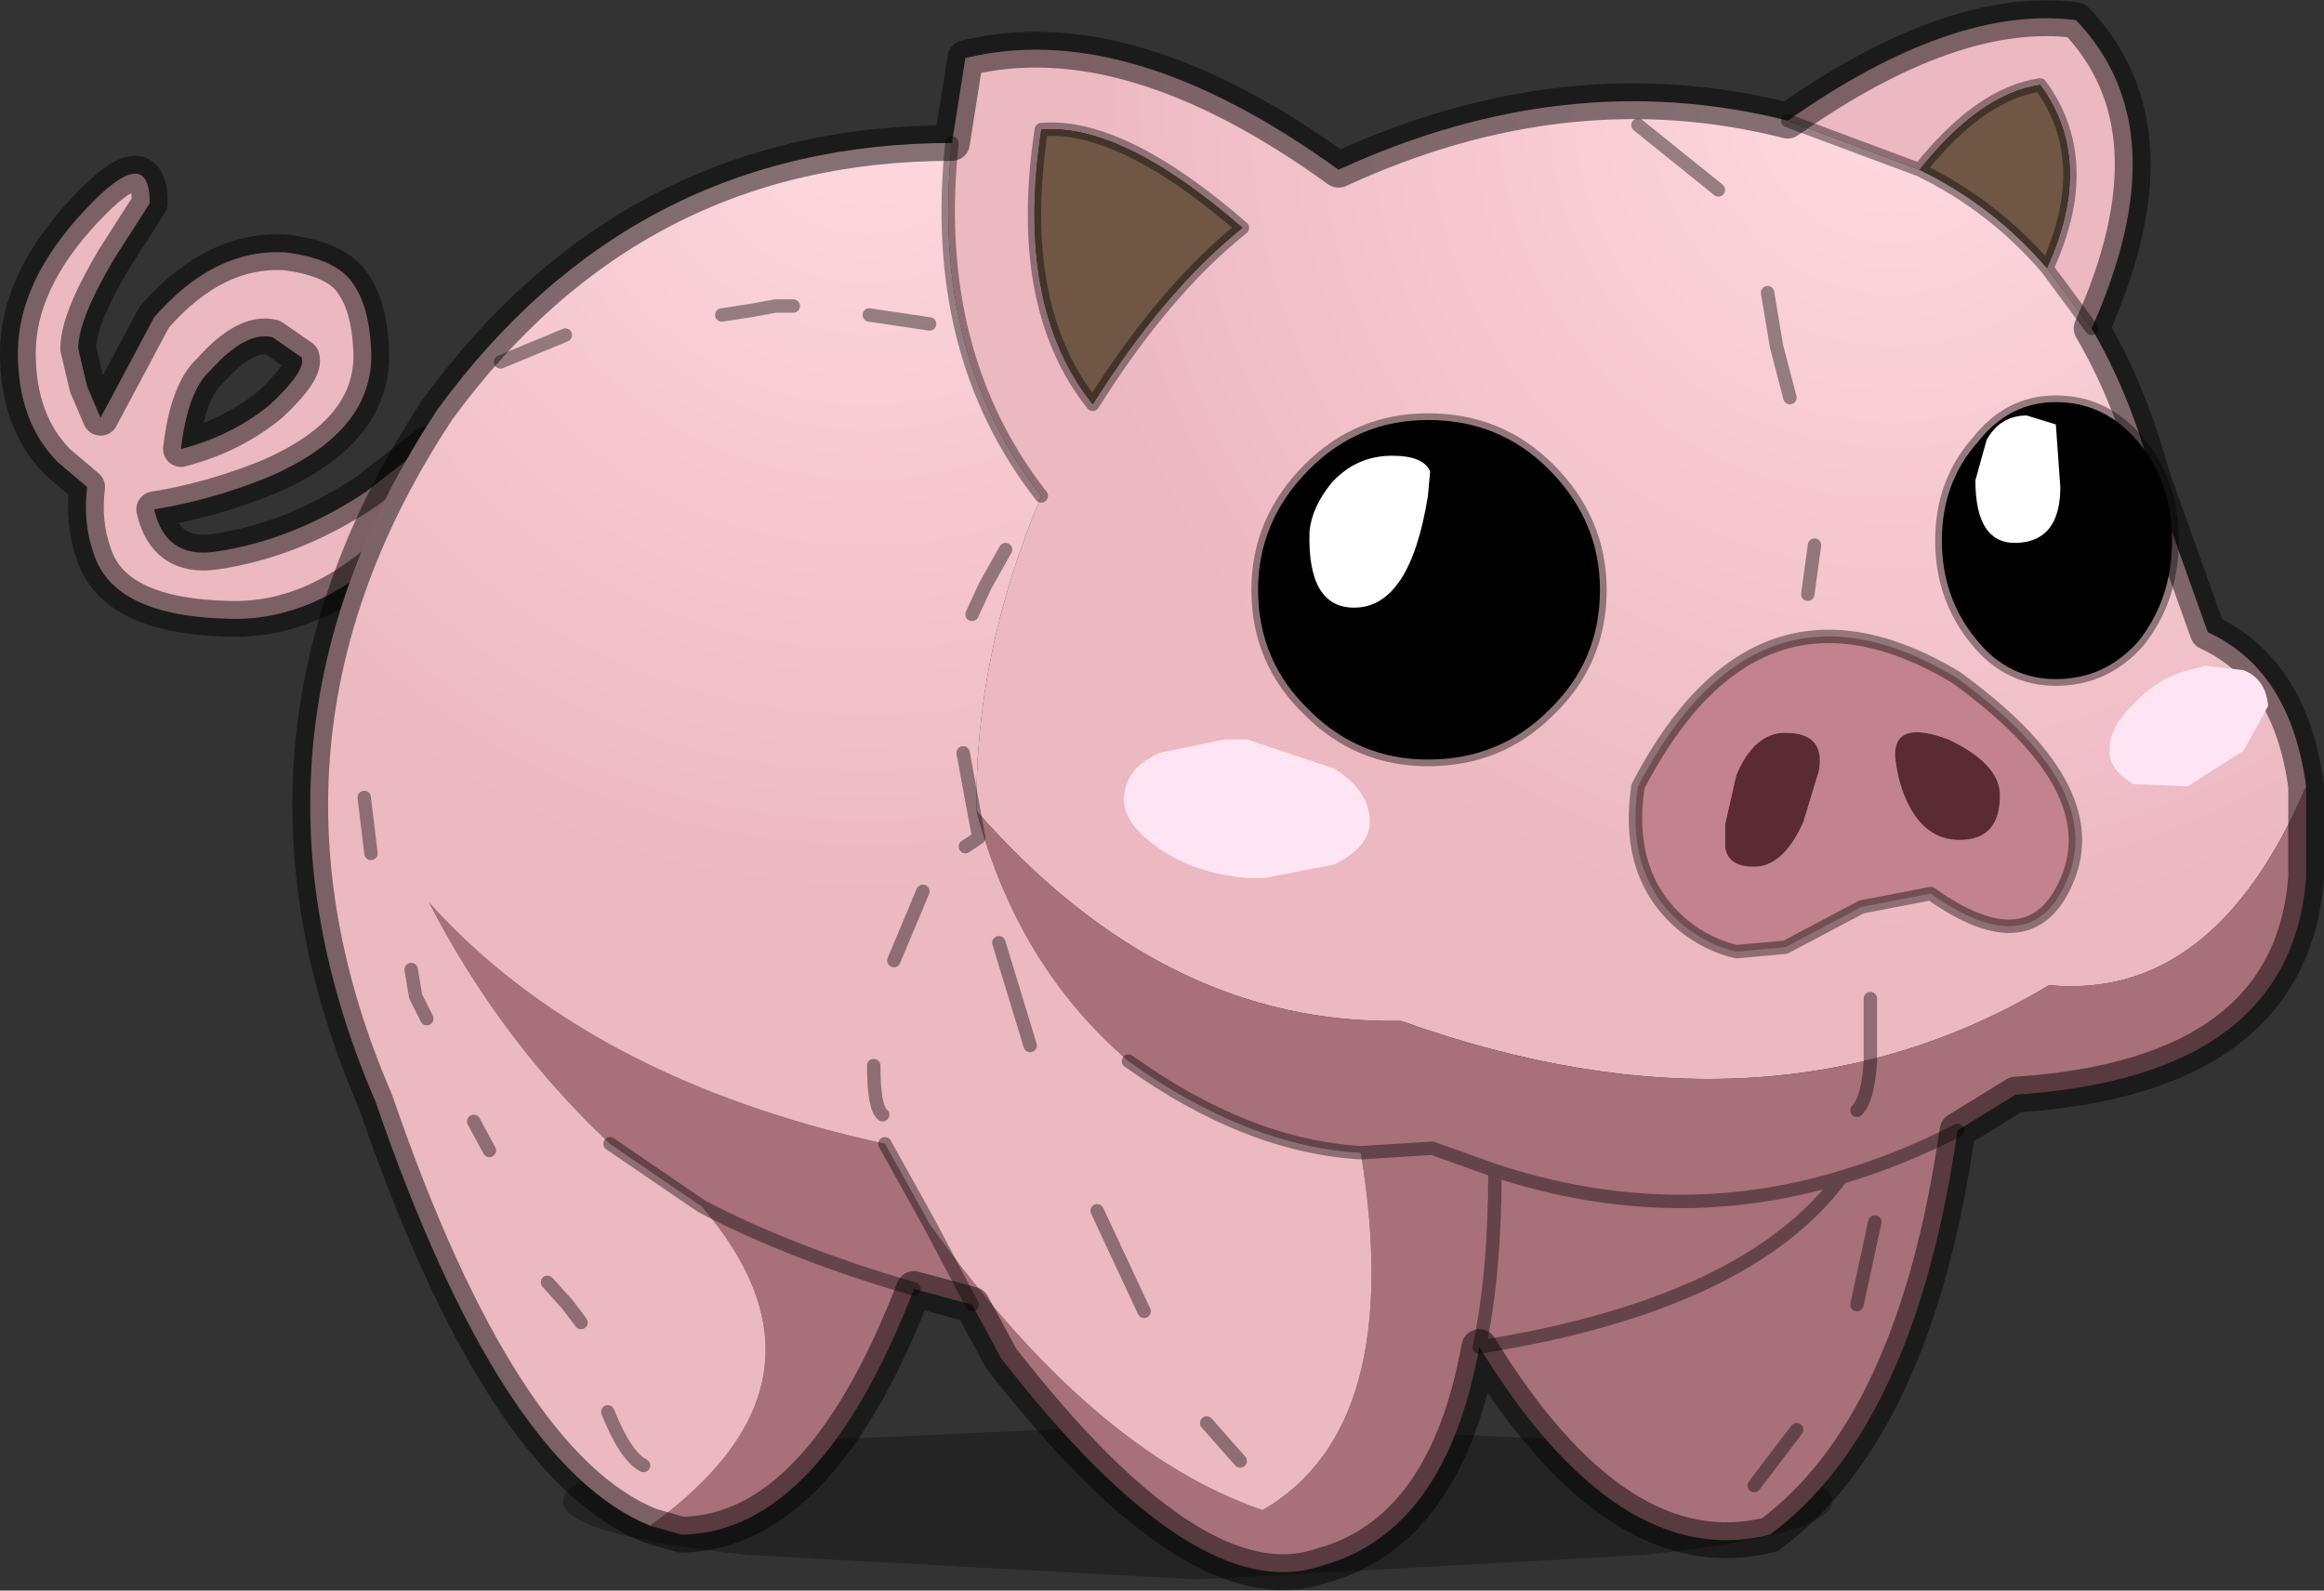<?xml version="1.0" encoding="UTF-8" standalone="no"?>
<svg xmlns:xlink="http://www.w3.org/1999/xlink" height="35.6px" width="52.0px" xmlns="http://www.w3.org/2000/svg">
  <rect width="100%" height="100%" fill="#333333" stroke="none"/>
  <g transform="matrix(1.0, 0.0, 0.0, 1.0, 26.1, 35.0)">
    <use height="35.6" transform="matrix(1.0, 0.0, 0.0, 1.0, -26.1, -35.0)" width="52.0" xlink:href="#decoration132-shape0"/>
  </g>
  <defs>
    <g id="decoration132-shape0" transform="matrix(1.0, 0.0, 0.0, 1.0, 26.1, 35.0)">
      <path d="M10.7 -2.7 Q14.9 -2.15 14.9 -1.4 14.9 -0.65 10.7 -0.2 L0.7 0.35 -9.4 -0.2 Q-13.5 -0.65 -13.5 -1.4 -13.5 -2.15 -9.4 -2.7 L0.7 -3.15 10.7 -2.7" fill="#000000" fill-opacity="0.302" fill-rule="evenodd" stroke="none"/>
      <path d="M-17.8 -27.25 Q-17.65 -25.35 -20.15 -24.3 -21.4 -23.8 -22.65 -23.6 -22.4 -22.5 -21.3 -22.65 -19.55 -22.9 -17.9 -24.0 L-16.55 -25.05 Q-16.15 -25.05 -16.0 -24.75 L-15.95 -24.45 Q-15.95 -23.9 -17.4 -22.65 -19.1 -21.1 -20.95 -21.15 -23.55 -21.2 -24.0 -22.6 -24.25 -23.3 -24.15 -24.1 L-24.8 -24.65 Q-25.7 -25.55 -25.7 -27.1 -25.7 -28.7 -24.2 -30.3 -22.75 -31.85 -22.75 -30.45 L-23.55 -29.2 Q-24.35 -27.85 -24.35 -27.2 L-24.15 -26.35 -23.85 -25.65 -22.65 -27.9 Q-21.3 -29.45 -19.7 -29.35 -18.55 -29.2 -18.2 -28.65 -17.85 -28.15 -17.8 -27.25 M-20.0 -27.45 Q-20.6 -27.6 -21.4 -26.7 -21.9 -26.25 -22.05 -24.95 -20.9 -25.25 -20.05 -25.95 -19.25 -26.7 -19.35 -27.0 L-20.0 -27.45" fill="#ecb8c2" fill-rule="evenodd" stroke="none"/>
      <path d="M-17.8 -27.25 Q-17.65 -25.35 -20.15 -24.3 -21.4 -23.8 -22.65 -23.6 -22.4 -22.5 -21.3 -22.65 -19.55 -22.9 -17.9 -24.0 L-16.55 -25.05 Q-16.15 -25.05 -16.0 -24.75 L-15.95 -24.45 Q-15.95 -23.9 -17.4 -22.65 -19.1 -21.1 -20.95 -21.15 -23.55 -21.2 -24.0 -22.6 -24.25 -23.3 -24.15 -24.1 L-24.8 -24.65 Q-25.7 -25.55 -25.7 -27.1 -25.7 -28.7 -24.2 -30.3 -22.75 -31.85 -22.75 -30.45 L-23.55 -29.2 Q-24.35 -27.85 -24.35 -27.2 L-24.15 -26.35 -23.85 -25.65 -22.65 -27.9 Q-21.3 -29.45 -19.7 -29.35 -18.55 -29.2 -18.2 -28.65 -17.85 -28.15 -17.8 -27.25 M-20.0 -27.45 Q-20.6 -27.6 -21.4 -26.7 -21.9 -26.25 -22.05 -24.95 -20.9 -25.25 -20.05 -25.95 -19.25 -26.7 -19.35 -27.0 L-20.0 -27.45" fill="none" stroke="#000000" stroke-linecap="round" stroke-linejoin="round" stroke-opacity="0.478" stroke-width="0.8"/>
      <path d="M13.9 -32.3 Q17.6 -34.9 20.35 -34.55 22.7 -32.1 20.7 -27.65 L19.7 -29.0 Q20.8 -31.4 19.55 -33.1 18.2 -32.9 16.85 -31.2 L13.9 -32.3" fill="#ecb8c2" fill-rule="evenodd" stroke="none"/>
      <path d="M13.9 -32.3 L16.85 -31.2 Q18.5 -30.4 19.7 -29.0 L20.7 -27.65 Q21.55 -26.2 22.05 -24.35 L23.3 -20.85 Q25.15 -20.0 25.5 -17.4 23.45 -12.6 19.75 -12.95 13.5 -9.2 5.25 -12.15 -0.05 -12.05 -4.25 -16.85 -4.3 -20.35 -2.8 -23.9 -5.3 -27.1 -4.8 -31.8 L-4.5 -33.7 Q-0.85 -34.6 3.85 -31.2 8.95 -33.55 13.9 -32.3 M-2.8 -32.1 Q-3.4 -28.15 -1.65 -25.95 -0.05 -28.5 1.7 -29.9 -1.0 -32.25 -2.8 -32.1" fill="url(#decoration132-gradient0)" fill-rule="evenodd" stroke="none"/>
      <path d="M16.85 -31.2 Q18.2 -32.9 19.55 -33.1 20.8 -31.4 19.7 -29.0 18.5 -30.4 16.85 -31.2 M-2.8 -32.1 Q-1.0 -32.25 1.7 -29.9 -0.05 -28.5 -1.65 -25.95 -3.4 -28.15 -2.8 -32.1" fill="#705745" fill-rule="evenodd" stroke="none"/>
      <path d="M25.5 -17.4 L25.5 -15.35 Q25.15 -10.9 19.0 -10.5 L17.7 -9.7 Q16.75 -3.05 13.5 -0.65 10.1 0.2 7.0 -4.85 6.25 -0.7 3.45 0.05 0.65 1.0 -3.7 -4.6 L-4.35 -5.8 -5.65 -6.15 Q-7.75 -0.7 -10.85 -0.65 L-11.55 -0.85 Q-7.05 -4.1 -10.4 -8.0 L-12.45 -9.4 Q-14.9 -11.7 -16.5 -14.8 -12.95 -10.85 -6.3 -9.4 L-5.3 -7.6 Q-1.65 -2.5 2.15 -1.2 5.35 -3.05 4.35 -9.2 L5.95 -9.3 7.35 -8.8 Q7.35 -6.5 7.0 -4.85 7.35 -6.5 7.35 -8.8 L5.95 -9.3 4.35 -9.2 Q1.8 -9.35 -0.85 -11.25 -3.35 -13.4 -4.25 -16.85 -0.05 -12.05 5.25 -12.15 13.5 -9.2 19.75 -12.95 23.45 -12.6 25.5 -17.4 M7.35 -8.8 Q11.3 -7.5 15.1 -8.65 16.45 -9.05 17.7 -9.7 16.45 -9.05 15.1 -8.65 13.0 -5.8 7.0 -4.85 13.0 -5.8 15.1 -8.65 11.3 -7.5 7.35 -8.8 M-4.35 -5.8 L-5.3 -7.6 -4.35 -5.8 M-5.65 -6.15 Q-8.4 -6.95 -10.4 -8.0 -8.4 -6.95 -5.65 -6.15" fill="#a8707b" fill-rule="evenodd" stroke="none"/>
      <path d="M-11.55 -0.85 Q-14.9 -2.2 -17.7 -10.35 -21.2 -18.45 -16.3 -25.85 -11.95 -31.8 -4.8 -31.8 -5.3 -27.1 -2.8 -23.9 -4.3 -20.35 -4.25 -16.85 -3.35 -13.4 -0.85 -11.25 1.8 -9.35 4.35 -9.2 5.35 -3.05 2.15 -1.2 -1.65 -2.5 -5.3 -7.6 L-6.3 -9.4 Q-12.95 -10.85 -16.5 -14.8 -14.9 -11.7 -12.45 -9.4 L-10.4 -8.0 Q-7.05 -4.1 -11.55 -0.85" fill="url(#decoration132-gradient1)" fill-rule="evenodd" stroke="none"/>
      <path d="M20.7 -27.65 Q22.7 -32.1 20.35 -34.55 17.6 -34.9 13.9 -32.3 M20.7 -27.65 Q21.55 -26.2 22.05 -24.35 L23.3 -20.85 Q25.15 -20.0 25.5 -17.4 L25.5 -15.35 Q25.15 -10.9 19.0 -10.5 L17.7 -9.7 Q16.75 -3.05 13.5 -0.65 10.1 0.2 7.0 -4.85 6.25 -0.7 3.45 0.05 0.65 1.0 -3.7 -4.6 L-4.35 -5.8 -5.65 -6.15 Q-7.75 -0.7 -10.85 -0.65 L-11.55 -0.85 Q-14.9 -2.2 -17.7 -10.35 -21.2 -18.45 -16.3 -25.85 -11.95 -31.8 -4.8 -31.8 L-4.5 -33.7 Q-0.85 -34.6 3.85 -31.2 8.95 -33.55 13.9 -32.3" fill="none" stroke="#000000" stroke-linecap="round" stroke-linejoin="round" stroke-opacity="0.478" stroke-width="0.8"/>
      <path d="M13.9 -32.3 L16.85 -31.2 Q18.2 -32.9 19.55 -33.1 20.8 -31.4 19.7 -29.0 L20.7 -27.65 M16.85 -31.2 Q18.5 -30.4 19.7 -29.0 M7.0 -4.85 Q7.35 -6.5 7.35 -8.8 L5.95 -9.3 4.35 -9.2 M-5.3 -7.6 L-4.35 -5.8 M17.7 -9.7 Q16.45 -9.05 15.1 -8.65 13.0 -5.8 7.0 -4.85 M15.1 -8.65 Q11.3 -7.5 7.35 -8.8 M-2.8 -32.1 Q-1.0 -32.25 1.7 -29.9 -0.05 -28.5 -1.65 -25.95 -3.4 -28.15 -2.8 -32.1 M-0.85 -11.25 Q1.8 -9.35 4.35 -9.2 M-12.45 -9.4 L-10.4 -8.0 Q-8.4 -6.95 -5.65 -6.15 M-5.3 -7.6 L-6.3 -9.4 M-4.8 -31.8 Q-5.3 -27.1 -2.8 -23.9" fill="none" stroke="#000000" stroke-linecap="round" stroke-linejoin="round" stroke-opacity="0.4" stroke-width="0.3"/>
      <path d="M3.75 -17.8 Q4.55 -17.3 4.55 -16.6 4.55 -16.05 3.75 -15.65 L2.2 -15.35 1.8 -15.35 Q0.65 -15.45 -0.15 -16.0 -0.95 -16.55 -0.95 -17.1 -0.95 -17.8 -0.15 -18.15 L1.3 -18.45 1.8 -18.45 3.75 -17.8 M24.65 -19.2 L24.1 -18.2 22.85 -17.4 21.65 -17.45 Q21.1 -17.75 21.1 -18.2 21.1 -18.75 21.65 -19.25 22.15 -19.8 22.85 -20.0 L23.25 -20.1 24.1 -20.0 Q24.6 -19.8 24.65 -19.2" fill="#ffe5f3" fill-rule="evenodd" stroke="none"/>
      <path d="M8.55 -19.1 Q7.45 -18.0 5.85 -18.0 4.3 -18.0 3.2 -19.1 2.05 -20.2 2.05 -21.8 2.05 -23.35 3.2 -24.5 4.3 -25.6 5.85 -25.6 7.45 -25.6 8.55 -24.5 9.7 -23.35 9.7 -21.8 9.7 -20.2 8.55 -19.1" fill="#000000" fill-rule="evenodd" stroke="none"/>
      <path d="M8.55 -19.1 Q7.45 -18.0 5.85 -18.0 4.3 -18.0 3.2 -19.1 2.05 -20.2 2.05 -21.8 2.05 -23.35 3.2 -24.5 4.3 -25.6 5.85 -25.6 7.45 -25.6 8.55 -24.5 9.7 -23.35 9.7 -21.8 9.7 -20.2 8.55 -19.1 Z" fill="none" stroke="#000000" stroke-linecap="round" stroke-linejoin="round" stroke-opacity="0.4" stroke-width="0.3"/>
      <path d="M3.2 -23.1 Q3.25 -23.65 3.7 -24.2 4.25 -24.8 5.05 -24.8 5.75 -24.8 5.9 -24.45 L5.85 -23.9 Q5.45 -21.4 4.2 -21.4 3.15 -21.4 3.2 -23.1" fill="#ffffff" fill-rule="evenodd" stroke="none"/>
      <path d="M13.85 -13.8 L12.75 -13.7 Q12.1 -13.85 11.55 -14.3 10.25 -15.4 10.55 -17.4 13.2 -22.5 17.65 -19.85 21.05 -17.4 20.15 -15.3 19.35 -13.4 17.1 -15.0 L15.55 -14.7 13.85 -13.8 M17.75 -16.2 Q18.65 -16.2 18.65 -17.2 18.65 -17.9 17.5 -18.45 16.3 -18.9 16.3 -18.1 16.35 -17.55 16.55 -17.1 16.95 -16.2 17.75 -16.2 M12.5 -16.05 Q12.55 -15.6 13.15 -15.6 13.8 -15.6 14.25 -16.6 L14.6 -17.75 Q14.75 -18.6 13.85 -18.6 13.15 -18.6 12.75 -17.65 L12.5 -16.55 12.5 -16.05" fill="#c2828e" fill-rule="evenodd" stroke="none"/>
      <path d="M12.5 -16.05 L12.5 -16.55 12.75 -17.65 Q13.15 -18.6 13.85 -18.6 14.75 -18.6 14.6 -17.75 L14.25 -16.6 Q13.8 -15.6 13.15 -15.6 12.55 -15.6 12.5 -16.05 M17.75 -16.2 Q16.95 -16.2 16.55 -17.1 16.35 -17.55 16.3 -18.1 16.3 -18.9 17.5 -18.45 18.65 -17.9 18.65 -17.2 18.65 -16.2 17.75 -16.2" fill="#5b2b34" fill-rule="evenodd" stroke="none"/>
      <path d="M13.85 -13.8 L15.55 -14.7 17.1 -15.0 Q19.35 -13.4 20.15 -15.3 21.05 -17.4 17.65 -19.85 13.2 -22.5 10.55 -17.4 10.25 -15.4 11.55 -14.3 12.1 -13.85 12.75 -13.7 L13.85 -13.8 Z" fill="none" stroke="#000000" stroke-linecap="round" stroke-linejoin="round" stroke-opacity="0.4" stroke-width="0.3"/>
      <path d="M18.15 -25.1 Q18.85 -26.0 19.9 -26.0 21.0 -26.0 21.75 -25.1 22.5 -24.2 22.5 -22.9 22.5 -21.6 21.75 -20.65 21.0 -19.8 19.9 -19.8 18.85 -19.8 18.15 -20.65 17.35 -21.6 17.35 -22.9 17.35 -24.2 18.15 -25.1" fill="#000000" fill-rule="evenodd" stroke="none"/>
      <path d="M18.15 -25.1 Q18.85 -26.0 19.9 -26.0 21.0 -26.0 21.75 -25.1 22.5 -24.2 22.5 -22.9 22.5 -21.6 21.75 -20.65 21.0 -19.8 19.9 -19.8 18.85 -19.8 18.15 -20.65 17.35 -21.6 17.35 -22.9 17.35 -24.2 18.15 -25.1 Z" fill="none" stroke="#000000" stroke-linecap="round" stroke-linejoin="round" stroke-opacity="0.4" stroke-width="0.3"/>
      <path d="M18.35 -25.15 Q18.65 -25.7 19.25 -25.7 L19.9 -25.5 20.0 -24.1 Q20.0 -22.9 19.05 -22.85 18.1 -22.8 18.1 -24.25 L18.35 -25.15" fill="#ffffff" fill-rule="evenodd" stroke="none"/>
      <path d="M10.55 -32.2 L12.35 -30.75 M13.45 -28.45 L13.65 -27.25 13.95 -26.1 M14.5 -22.8 L14.35 -21.7 M15.75 -12.65 L15.75 -11.25 Q15.7 -10.4 15.45 -10.15 M0.9 -3.15 L1.65 -2.3 M15.85 -7.65 L15.45 -5.8 M14.1 -3.0 L13.15 -1.75 M-13.45 -27.5 L-14.9 -26.9 M-8.35 -28.15 L-8.75 -28.15 -9.3 -28.05 -9.95 -27.95 M-5.3 -27.75 L-6.65 -27.95 M-6.1 -13.5 L-5.45 -15.05 M-4.55 -18.15 L-4.2 -16.25 -4.5 -16.05 M-3.6 -22.7 L-4.05 -21.9 -4.35 -21.25 M-17.8 -15.9 L-17.95 -17.15 M-16.55 -12.2 L-16.8 -12.7 -16.9 -13.3 M-13.1 -5.4 L-13.4 -5.8 -13.85 -6.3 M-15.15 -9.25 L-15.5 -9.9 M-11.7 -2.2 Q-12.1 -2.4 -12.5 -3.4 M-6.35 -10.05 Q-6.55 -10.2 -6.55 -11.15 M-1.55 -7.9 L-0.5 -5.65 M-3.75 -13.9 L-3.05 -11.6" fill="none" stroke="#000000" stroke-linecap="round" stroke-linejoin="round" stroke-opacity="0.4" stroke-width="0.3"/>
    </g>
    <radialGradient cx="0" cy="0" gradientTransform="matrix(0.023, 0.0, 0.0, 0.023, 16.25, -32.7)" gradientUnits="userSpaceOnUse" id="decoration132-gradient0" r="819.2" spreadMethod="pad">
      <stop offset="0.0" stop-color="#ffd9e0"/>
      <stop offset="1.0" stop-color="#ecb8c2"/>
    </radialGradient>
    <radialGradient cx="0" cy="0" gradientTransform="matrix(0.022, 0.0, 0.0, 0.022, -6.7, -32.75)" gradientUnits="userSpaceOnUse" id="decoration132-gradient1" r="819.2" spreadMethod="pad">
      <stop offset="0.0" stop-color="#ffd9e0"/>
      <stop offset="1.0" stop-color="#ecb8c2"/>
    </radialGradient>
  </defs>
</svg>
